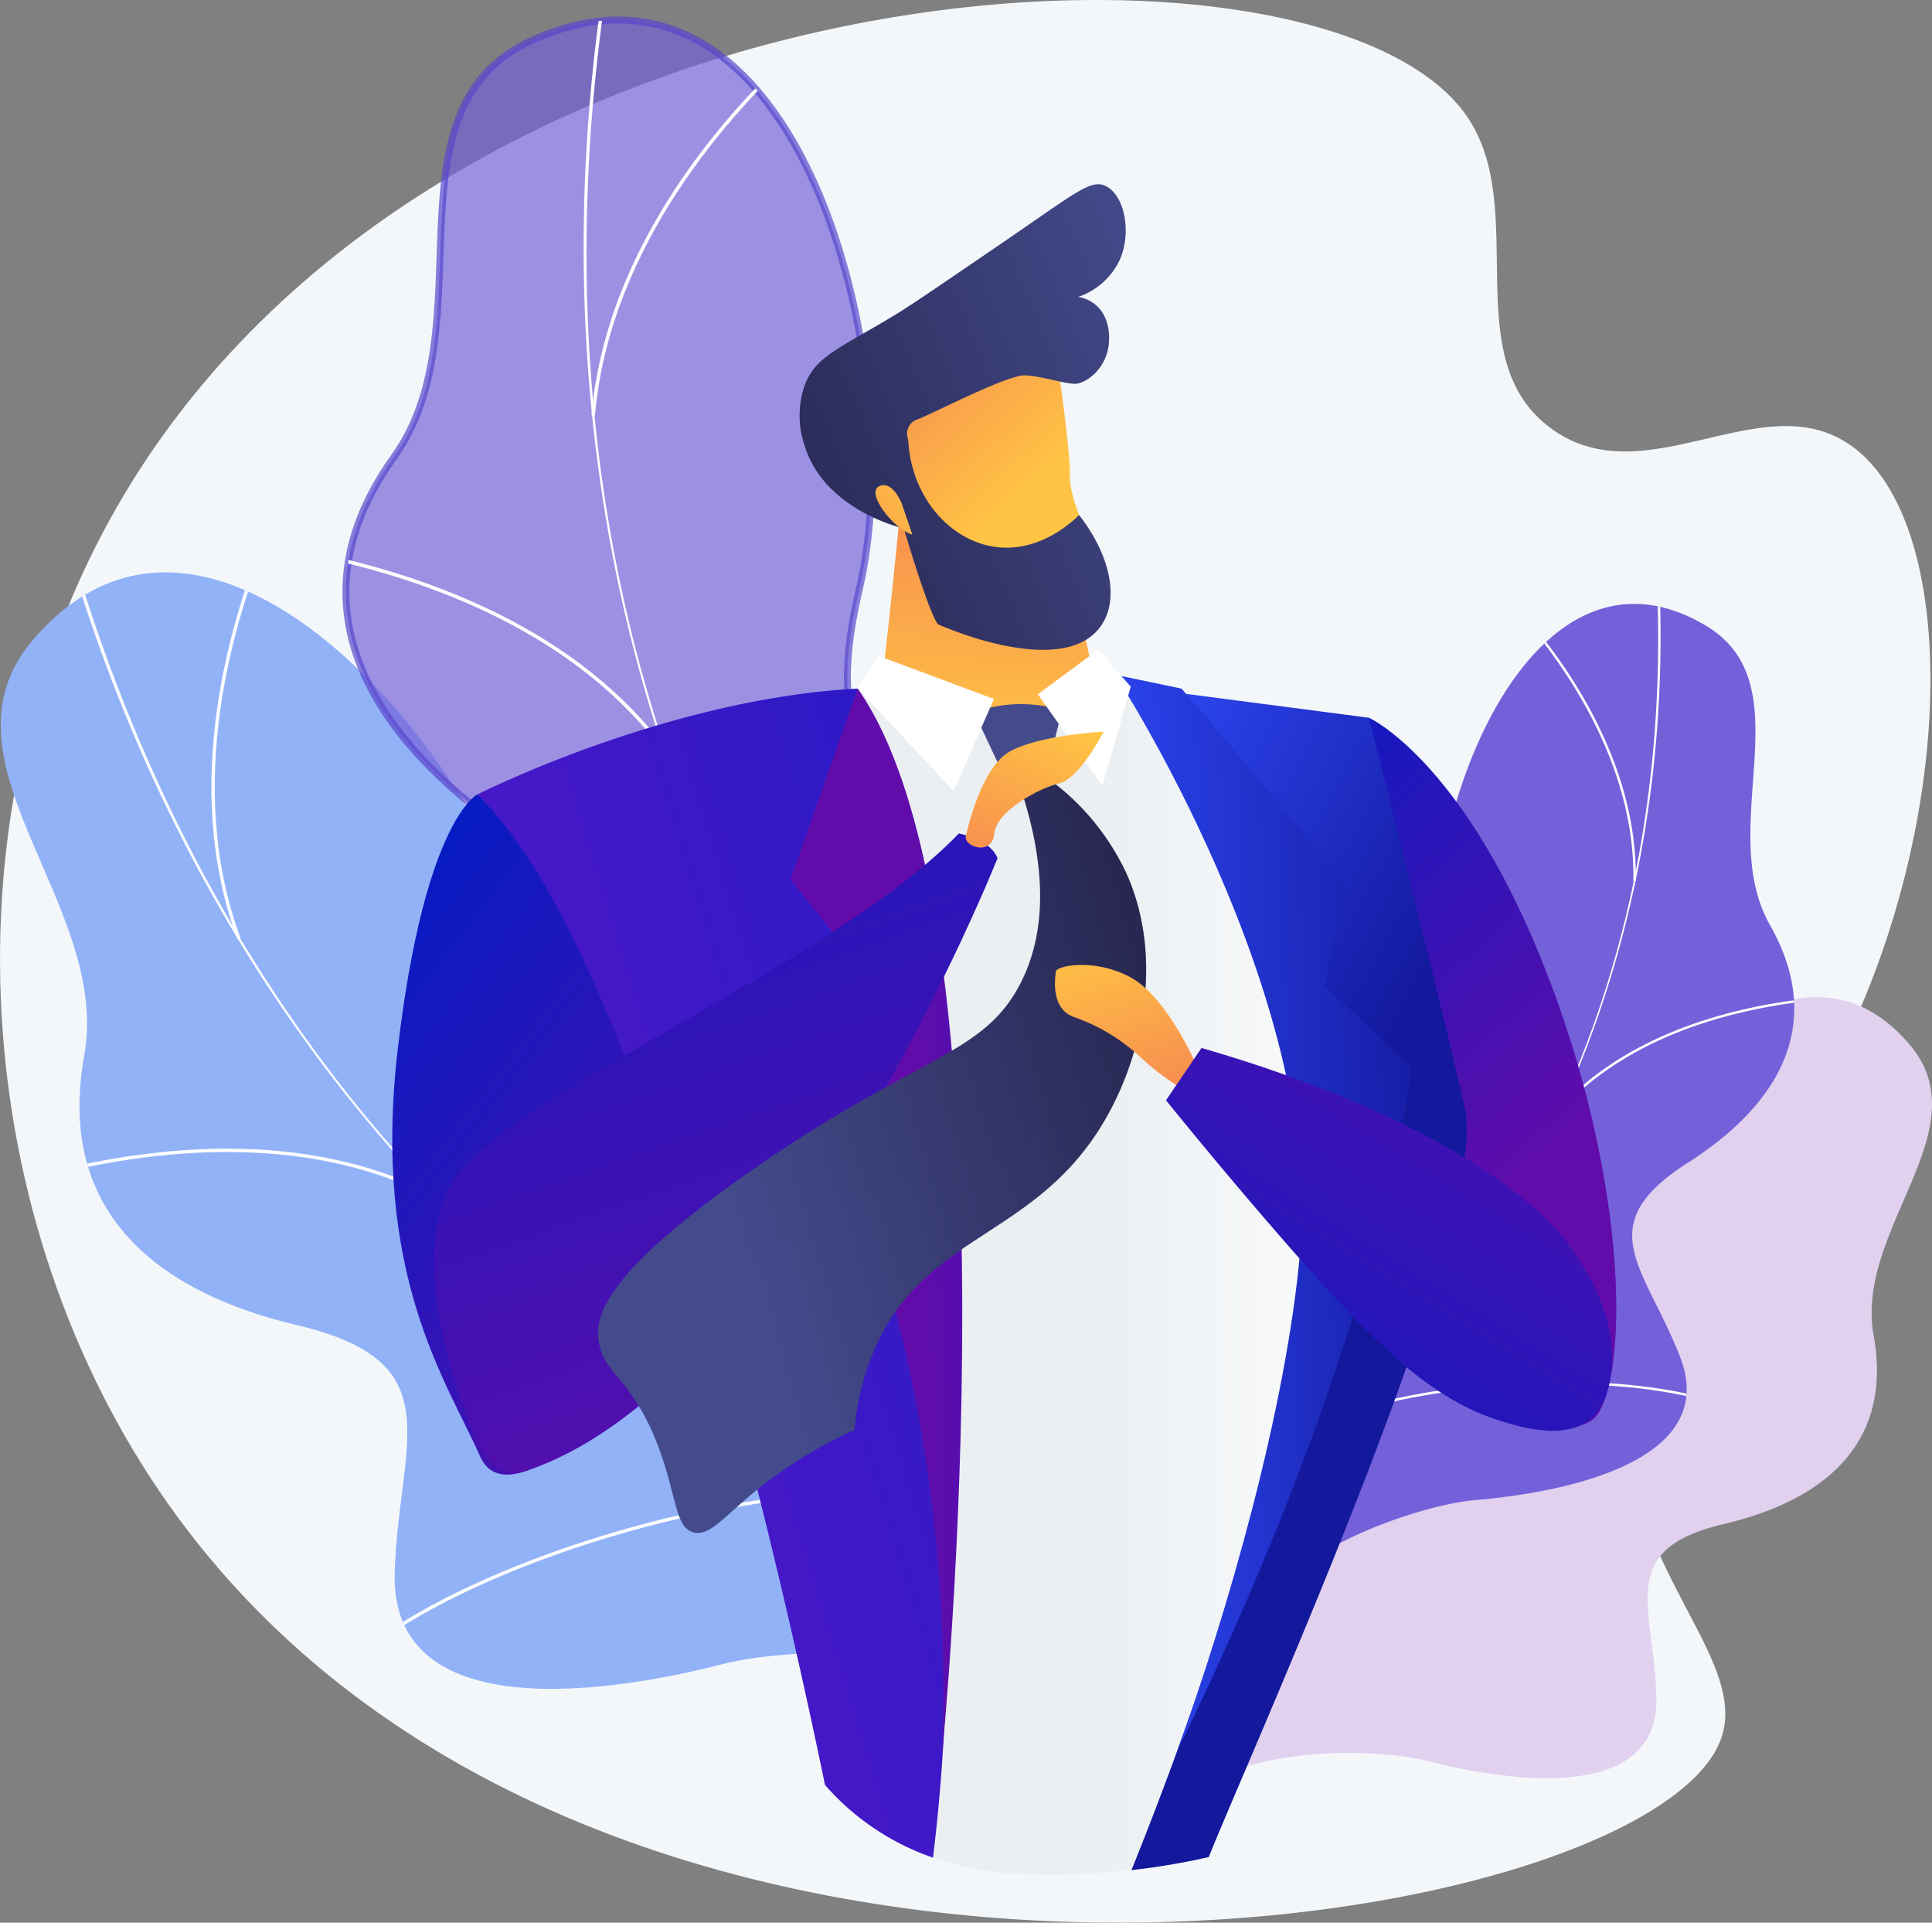 <svg xmlns="http://www.w3.org/2000/svg" xmlns:xlink="http://www.w3.org/1999/xlink" width="279.302" height="277.919"><rect width="100%" height="100%" fill="#808080" stroke="none"/><defs><linearGradient id="a" x1=".427" y1="-.015" x2=".75" y2="2.075" gradientUnits="objectBoundingBox"><stop offset=".004" stop-color="#e38ddd"/><stop offset="1" stop-color="#9571f6"/></linearGradient><linearGradient id="b" x1=".964" y1=".169" x2=".083" y2=".815" gradientUnits="objectBoundingBox"><stop offset="0" stop-color="#ff9085"/><stop offset="1" stop-color="#fb6fbb"/></linearGradient><linearGradient id="c" x1="1.21" y1=".022" x2=".011" y2="1.005" gradientUnits="objectBoundingBox"><stop offset="0" stop-color="#ffc444"/><stop offset=".996" stop-color="#f36f56"/></linearGradient><linearGradient id="h" y1=".5" x2="1" y2=".5" gradientUnits="objectBoundingBox"><stop offset=".494" stop-color="#ebeff2"/><stop offset="1" stop-color="#fff"/></linearGradient><linearGradient id="i" x1=".886" y1="1.223" x2=".073" y2="-.017" gradientUnits="objectBoundingBox"><stop offset="0" stop-color="#610caa"/><stop offset="1" stop-color="#001cc4"/></linearGradient><linearGradient id="j" x1=".507" y1=".732" x2=".152" y2="-.233" xlink:href="#i"/><linearGradient id="k" x1=".394" y1=".492" x2=".072" y2="-.086" gradientUnits="objectBoundingBox"><stop offset="0" stop-color="#13189d"/><stop offset="1" stop-color="#314eff"/></linearGradient><linearGradient id="l" x1=".49" y1="1.02" x2=".555" y2="-.407" xlink:href="#c"/><linearGradient id="m" x1=".689" y1=".642" x2="-.157" y2="-.471" xlink:href="#c"/><linearGradient id="n" x1="1.159" y1=".264" x2="-.013" y2=".974" gradientUnits="objectBoundingBox"><stop offset="0" stop-color="#444b8c"/><stop offset=".996" stop-color="#26264f"/></linearGradient><linearGradient id="o" x1="1.219" y1="-.079" x2="-2.301" y2="2.973" xlink:href="#c"/><linearGradient id="p" x1="1.142" y1=".381" x2="-.201" y2=".535" xlink:href="#k"/><linearGradient id="q" x1=".004" y1="1.03" x2="-5.253" y2="8.332" xlink:href="#n"/><linearGradient id="r" x1="-.777" y1=".888" x2="1.524" y2="-.718" gradientUnits="objectBoundingBox"><stop offset="0" stop-color="#7615c9"/><stop offset="1" stop-color="#001cc4"/></linearGradient><linearGradient id="s" x1=".537" y1=".511" x2="2.13" y2=".332" xlink:href="#i"/><linearGradient id="t" x1=".787" y1="1.095" x2=".269" y2="-.516" xlink:href="#i"/><linearGradient id="u" x1=".239" y1=".594" x2="1.013" y2=".292" xlink:href="#n"/><linearGradient id="v" x1=".171" y1=".623" x2="1.081" y2=".281" xlink:href="#n"/><linearGradient id="w" x1=".738" y1="-.076" x2="-.314" y2="1.767" xlink:href="#c"/><linearGradient id="x" x1=".212" y1="-.218" x2=".984" y2="1.762" xlink:href="#c"/><linearGradient id="y" x1=".823" y1="-.524" x2="-.355" y2="1.138" xlink:href="#i"/><clipPath id="d"><path d="M624.948 1434.666c2.093-.912 5.841-4.741 6.407-6.142 3.764-9.323 11.946-26.321 8.389-36.337-.608-1.71-8.854-1.069-10.408-2.35-5.357-.867-7.269-.836-11.957-4.162-13.84-9.82 2.323-40.491-27.017-41.109-21.492-.452-36.162 11.164-42.918-20.036s-47.182-79.894-73.286-49.187c-14.981 17.623 11.381 38.171 7.412 60.122-3.772 20.86 8.311 33.625 30.852 38.945s14.636 16.733 14.035 35.69c-.722 22.772 32.36 17.169 47.412 13.28 12.121-3.131 45.099-2.928 51.079 11.286z" transform="translate(-469.508 -1265.572)" fill="url(#a)"/></clipPath><clipPath id="e"><path d="M1056.444 704.736c2.389.077 7.655-1.863 8.819-2.935 7.747-7.131 23.118-19.54 24.249-30.613.193-1.891-7.9-4.986-8.792-6.9-4.679-3.225-6.5-4.054-9.444-9.305-8.686-15.5 20.375-37.266-7.108-51.022-20.13-10.076-39.225-5.671-31.611-38.223s-8.775-96.769-47.256-79.436c-22.085 9.948-6.367 41.223-19.977 60.21-12.933 18.042-7.231 35.544 11.707 50.7s6.336 22.4-2.743 40.068c-10.905 21.22 22.909 30.771 38.9 33.848 12.869 2.48 43.979 17.472 43.256 33.608z" transform="translate(-958.347 -483.391)" fill="url(#b)"/></clipPath><clipPath id="f"><path d="M2043.133 1985.45a13.164 13.164 0 01-4.482-4.3c-2.633-6.522-8.357-18.412-5.868-25.419.425-1.2 6.194-.748 7.281-1.644 3.748-.606 5.085-.585 8.364-2.911 9.681-6.869-1.625-28.325 18.9-28.757 15.034-.316 25.3 7.809 30.023-14.016s33.005-55.888 51.266-34.408c10.48 12.328-7.961 26.7-5.185 42.058 2.639 14.592-5.814 23.522-21.582 27.244s-10.239 11.705-9.818 24.967c.505 15.93-22.637 12.011-33.167 9.29-8.479-2.189-31.548-2.047-35.732 7.896z" transform="translate(-2032.171 -1867.162)" fill="#e1d1ef"/></clipPath><clipPath id="g"><path d="M2058.807 1460.009a13.782 13.782 0 01-5.916-2.7c-4.858-5.536-14.628-15.31-14.591-23.1.006-1.33 5.864-2.881 6.628-4.143 3.494-1.9 4.824-2.336 7.261-5.77 7.194-10.138-11.4-27.436 8.737-34.961 14.751-5.512 27.705-1.029 24.83-24.236s13.3-66.657 38.776-51.74c14.622 8.561 1.364 29.147 9.419 43.365 7.654 13.511 2.387 25.261-11.912 34.392s-6.073 15.111-1.071 28.074c6.008 15.571-18.222 19.7-29.571 20.652-9.139.774-31.897 8.892-32.59 20.167z" transform="translate(-2038.3 -1310.317)" fill="url(#c)"/></clipPath></defs><path d="M211.989 16.7c9.373 13.418-1.617 35.172 12.291 45.263 13.538 9.823 30.17-6.278 42.929 2.177 18.927 12.544 15.471 69.941-12.2 105.6-8.322 10.725-15.276 14.9-18.355 27.027-6.613 26.045 16.628 41.538 12.206 54.419-9.959 29-163.115 53.342-224.568-33.825-28.7-40.71-33-99.5-7.352-144.144C63.275-7.454 190.958-13.4 211.989 16.7z" fill="#f4f7fa"/><path d="M155.548 251.826c2.093-.912 5.841-4.741 6.407-6.142 3.764-9.323 11.946-26.321 8.389-36.337-.608-1.71-8.854-1.069-10.408-2.35-5.357-.867-7.269-.836-11.957-4.162-13.84-9.82 2.323-40.491-27.017-41.109-21.492-.452-36.162 11.164-42.918-20.036S30.862 61.796 4.758 92.503c-14.981 17.623 11.381 38.171 7.412 60.122-3.772 20.86 8.311 33.625 30.852 38.945s14.636 16.733 14.035 35.69c-.722 22.772 32.36 17.169 47.412 13.28 12.121-3.131 45.099-2.928 51.079 11.286z" fill="#92b2f8"/><g clip-path="url(#d)" transform="translate(.108 82.732)"><g style="mix-blend-mode:soft-light;isolation:isolate" fill="#fcfdfe"><path d="M166.024 145.741l.083-.478C92.431 132.538 34.287 77.48 10.575-2.018l-.465.139c11.238 37.676 31 71.116 57.153 96.7a186.162 186.162 0 0098.761 50.92z"/><path d="M55.563 153.957c16.884-11.538 48.049-20.763 69.47-20.563v-.485c-21.506-.2-52.795 9.062-69.748 20.647zm96.027-10.88l.212-.437c-10.018-4.862-17.193-14.6-21.326-28.948-3.031-10.52-4.385-23.226-4.026-37.765l-.485-.012c-.36 14.589 1 27.344 4.045 37.911 4.172 14.485 11.433 24.329 21.58 29.251zm-87.899-52.03l.234-.425c-18.412-10.136-40.4-7.9-55.6-4.231l.114.472c15.118-3.645 36.977-5.877 55.252 4.184zM34.207 53.028l.455-.169c-8.225-22.2-.976-45.975 4.078-58.169l-.449-.186c-5.08 12.265-12.367 36.165-4.084 58.524z"/></g></g><path d="M148.099 224.243c2.389.077 7.655-1.863 8.819-2.935 7.747-7.131 23.118-19.54 24.249-30.613.193-1.891-7.9-4.986-8.792-6.9-4.679-3.225-6.5-4.054-9.444-9.305-8.686-15.5 20.375-37.266-7.108-51.022-20.13-10.076-39.225-5.671-31.611-38.223s-8.775-96.769-47.256-79.436c-22.085 9.948-6.367 41.223-19.977 60.21-12.933 18.042-7.231 35.544 11.707 50.7s6.336 22.4-2.743 40.068c-10.905 21.22 22.909 30.771 38.9 33.848 12.869 2.48 43.979 17.472 43.256 33.608z" fill="#7461d9" stroke="#5845cd" opacity=".689"/><g clip-path="url(#e)" transform="translate(50.002 2.898)"><g style="mix-blend-mode:soft-light;isolation:isolate" fill="#fcfdfe"><path d="M118.594 204.001l.293-.415C54.893 158.473 24.599 80.281 37.851-5.578l-.5-.078c-6.28 40.691-2.593 81.2 10.663 117.148a194.95 194.95 0 0070.58 92.509z"/><path d="M10.396 162.19c21.154-3.337 54.78 1.926 74.957 11.731l.222-.457c-20.257-9.844-54.018-15.126-75.259-11.776zm95.738 32.811l.4-.318c-7.3-9.1-9.712-21.533-7.182-36.962 1.855-11.313 6.277-23.942 13.144-37.537l-.454-.229c-6.89 13.641-11.328 26.32-13.191 37.684-2.558 15.577-.107 28.148 7.283 37.362zm-59.805-88.685l.412-.3C33.871 88.161 12.063 80.41-3.966 77.052l-.1.5c15.937 3.341 37.625 11.042 50.395 28.764zM35.5 57.111l.506.045c2.184-24.7 19.715-43.935 29.971-53.2l-.341-.377C55.325 12.894 37.7 32.24 35.5 57.111z"/></g></g><path d="M170.565 262.422a13.164 13.164 0 01-4.482-4.3c-2.633-6.522-8.357-18.412-5.868-25.419.425-1.2 6.194-.748 7.281-1.644 3.748-.606 5.085-.585 8.364-2.911 9.681-6.869-1.625-28.325 18.9-28.757 15.034-.316 25.3 7.809 30.023-14.016s33.005-55.888 51.266-34.408c10.48 12.328-7.961 26.7-5.185 42.058 2.639 14.592-5.814 23.522-21.582 27.244s-10.239 11.705-9.818 24.967c.505 15.93-22.637 12.011-33.167 9.29-8.479-2.189-31.548-2.047-35.732 7.896z" fill="#e1d1ef"/><g clip-path="url(#f)" transform="translate(159.603 144.134)"><g style="mix-blend-mode:soft-light;isolation:isolate" fill="#e1d1ef"><path d="M3.559 101.951l-.058-.334c51.539-8.9 92.212-47.417 108.8-103.028l.325.1c-7.861 26.356-21.686 49.748-39.98 67.647a130.225 130.225 0 01-69.087 35.615z"/><path d="M80.831 107.7c-11.811-8.071-33.611-14.524-48.6-14.384v-.339c15.044-.14 36.931 6.339 48.791 14.443zm-67.175-7.613l-.148-.306c7.008-3.4 12.027-10.214 14.918-20.25 2.12-7.359 3.067-16.247 2.816-26.418l.34-.008c.252 10.206-.7 19.128-2.83 26.52-2.918 10.133-7.998 17.017-15.096 20.462zM75.144 63.69l-.164-.3c12.88-7.09 28.26-5.523 38.9-2.96l-.08.331c-10.58-2.548-25.872-4.109-38.656 2.929zm20.625-26.595l-.318-.118c5.754-15.531.682-32.161-2.853-40.691l.314-.13c3.554 8.576 8.652 25.297 2.857 40.939z"/></g></g><path d="M180.736 236.991a13.782 13.782 0 01-5.916-2.7c-4.858-5.536-14.628-15.31-14.591-23.1.006-1.33 5.864-2.881 6.628-4.143 3.494-1.9 4.824-2.336 7.261-5.77 7.194-10.138-11.4-27.436 8.737-34.961 14.751-5.512 27.705-1.029 24.83-24.236s13.3-66.657 38.776-51.74c14.622 8.561 1.364 29.147 9.419 43.365 7.654 13.511 2.387 25.261-11.912 34.392s-6.073 15.111-1.071 28.074c6.008 15.571-18.222 19.7-29.571 20.652-9.139.774-31.897 8.892-32.59 20.167z" fill="#7461d9"/><g clip-path="url(#g)" transform="translate(160.229 87.299)"><g style="mix-blend-mode:soft-light;isolation:isolate" fill="#fcfdfe"><path d="M7.539 136.105l-.173-.311C55.232 109.172 82.117 57.036 79.283-3.67l.355-.017c1.343 28.771-4.233 56.673-16.126 80.692a136.374 136.374 0 01-55.973 59.1z"/><path d="M85.907 115.067c-14.466-3.894-38.246-2.734-53.01 2.587l-.121-.335c14.822-5.341 38.7-6.505 53.224-2.6zm-69.032 15.705l-.252-.251c5.751-5.785 8.356-14.256 7.743-25.176-.449-8.007-2.586-17.12-6.352-27.087l.333-.126c3.778 10 5.923 19.15 6.374 27.193.619 11.026-2.021 19.583-7.846 25.447zm48.193-57.241l-.265-.237c10.279-11.463 26.025-15.232 37.424-16.377l.035.354c-11.336 1.138-26.991 4.879-37.194 16.26zm11.19-33.42l-.355-.007C76.22 22.762 65.456 8.078 59.011.869l.265-.237c6.479 7.248 17.301 22.016 16.982 39.479z"/></g></g><path d="M1626.136 1422.7l-18.606-3.1-11.126 6.663-18.754-6.158s-16.549 2.194-16.909 2.078l17.708 164.958a41.557 41.557 0 0018.577 4.883 104.488 104.488 0 0018.988-.969c5.294-12.239 20.866-49.947 29.508-89.068 10.524-47.63-19.386-79.287-19.386-79.287z" transform="translate(-1449.254 -1321.156)" fill="url(#h)"/><path d="M1036.316 1580.313s-7.559 3.73-11.444 36.621 7.148 48.26 11.863 58.993 26.912-13.615 36.448-22.928-21.539-73.299-36.867-72.686z" transform="translate(-967.349 -1465.453)" fill="url(#i)"/><path d="M2328.566 1480.051c.013-.5 4.86-8.541 4.86-8.541s13.142 5.947 24.813 34.673 13.036 56.622 8.6 65.44-33.747-8.659-39.554-20.9 1.281-70.672 1.281-70.672z" transform="translate(-2135.509 -1367.759)" fill="url(#j)"/><path d="M2118.346 1488.407c-4.038-17.8-13.859-56.51-13.859-56.51l-34.448-4.5s28.758 44.352 25.5 81.594c-2.774 31.733-20.28 76.828-25.4 89.475a100.214 100.214 0 0011.177-1.888c6.089-15.238 40.761-91.719 37.03-108.171z" transform="translate(-1906.57 -1328.147)" fill="url(#k)"/><path d="M1719.135 1135.147s-2.49 25.767-3.26 30.083l20.836 8.045 10.572-7.022-6.047-27.7z" transform="translate(-1588.555 -1065.728)" fill="url(#l)"/><path d="M1757.114 937.3c.345.256 2.608 16.814 2.415 19.577s2.723 8.987 2.723 8.987-9.269 5.372-14.193 4.434-12.512-11.426-13.877-15.433 7.175-13.3 7.175-13.3z" transform="translate(-1604.86 -888.071)" fill="url(#m)"/><path d="M1615.99 765.694s3.965 13.443 5.052 13.9c8.754 3.7 20.365 6.108 23.9-.564 2.191-4.13.357-10.223-3.621-15.284-.646.657-5.515 5.46-12.013 4.622-6.65-.857-12.3-7.271-12.684-15.521a2.187 2.187 0 011.356-2.933c2.2-.816 13.1-6.529 15.625-6.358s5.719 1.25 7.191 1.222 5.229-2.416 4.843-7.276-4.431-5.286-4.431-5.286a10.278 10.278 0 006.006-5.372c1.762-4.033.655-9.362-2.047-10.658-2.149-1.031-4.321.963-14.771 8.1-8.927 6.1-13.391 9.146-15.555 10.458-8.161 4.949-11.528 5.985-13.16 10.177a13.4 13.4 0 00-.058 8.726c2.783 9.193 13.632 11.877 14.367 12.047z" transform="translate(-1485.325 -689.302)" fill="url(#n)"/><path d="M1712.3 1144.719s-1.344-3.441-3.285-2.5 2.017 6.139 4.813 6.992z" transform="translate(-1581.933 -1071.929)" fill="url(#o)"/><path d="M2078.256 1455.58s2.885-14.037 2.931-14.549c.036-.4-16.29-20.08-23.569-28.391l-9.581-2s29.993 46.062 26.738 83.3c-2 22.888-10.654 52.725-17.807 72.327 30.165-61.483 33.9-98.929 33.9-98.929z" transform="translate(-1886.815 -1313.106)" fill="url(#p)"/><path d="M1853.137 1463.3l-4.632-9.847s5.087-2.546 12.7-.438l-2.372 9.432a3 3 0 01-2.63 2.559 3 3 0 01-3.066-1.706z" transform="translate(-1707.648 -1350.399)" fill="url(#q)"/><path d="M150.035 100.352l9.347 13.219 4.087-14.323-4.74-5.318zm-23.061-5.557l-2.972 4.739 13.861 14.8 5.828-13.3z" fill="#fff"/><path d="M1199.187 1430.206c-27.679 1.438-55.035 15.325-55.035 15.325 23.231 21.961 42.877 107.242 50.3 143.153a36.483 36.483 0 0015.611 10.5c8.537-68.984-10.876-168.978-10.876-168.978z" transform="translate(-1075.185 -1330.671)" fill="url(#r)"/><path d="M1610.128 1583.84s11.746-119.44-12.233-153.634l-9.715 27.592 12.281 15.347-8.863 14.836s20.637 37.44 18.53 95.859z" transform="translate(-1473.893 -1330.671)" fill="url(#s)"/><path d="M1089.418 1723.384c-.233-.545-12.273-27.394-2.335-39.391s54.711-30.576 71.941-48.606c0 0 4.545.793 5.6 3.581 0 0-30.4 76.375-68.559 88.695.003 0-4.222 1.388-6.647-4.279z" transform="translate(-1020.417 -1514.91)" fill="url(#t)"/><path d="M1375.816 1546.607c5.635 15.493 3.673 24.839.689 30.573-5.433 10.437-14.962 10.261-38.995 27.051-21.042 14.7-22.382 20.876-21.947 24.365.616 4.941 4.918 5.49 8.681 15.5 2.621 6.972 2.365 11.575 5.041 12.31 2.214.609 4.257-2.03 8.424-5.513a65.124 65.124 0 0114.867-9.284 37.386 37.386 0 012.413-10.5c6.911-17.665 22.777-16.838 33.008-33.019 6.176-9.768 9.426-24.356 3.961-36.777a35.3 35.3 0 00-13.095-15.016z" transform="translate(-1229.046 -1434.918)" fill="url(#u)"/><path d="M1495.106 1676.012a30.52 30.52 0 00-.965-1.979c1.52 12.259.75 26-7.609 35.578-11.143 12.774-27.022 8.134-40.245 18.417-7.787 6.055-14.956 17.526-15.913 40.747.481 1.253 1.069 2.055 2.059 2.327 2.214.609 4.257-2.03 8.424-5.513a65.121 65.121 0 0114.867-9.284 37.392 37.392 0 012.413-10.5c6.911-17.665 22.777-16.838 33.008-33.019 6.175-9.766 9.425-24.353 3.961-36.774z" transform="translate(-1332.193 -1549.612)" opacity=".3" fill="url(#v)" style="mix-blend-mode:multiply;isolation:isolate"/><path d="M1836.167 1506.4s2.031-9.851 6.3-12.312 13.65-2.92 13.65-2.92-3.453 6.788-6.439 7.483-9.073 4.051-9.364 7.237-4.147 2.046-4.147.512z" transform="translate(-1696.569 -1385.411)" fill="url(#w)"/><path d="M1983.043 1835.826s-4.144-9.594-9.382-12.441-10.741-1.681-10.825-.86-.881 5.51 2.808 6.65a27.094 27.094 0 019.687 5.987 36.624 36.624 0 005.666 4.245z" transform="translate(-1810.193 -1682.097)" fill="url(#x)"/><path d="M2125.1 1939.151l-5.128 7.56a757.627 757.627 0 0014.9 17.828c15.617 18.1 23.554 25.526 33.879 28.649 2.889.874 9.06 2.654 12.726-.495.538-.462 2.089-1.947 2.731-5.764 1.395-8.287-3.491-15.669-5.125-18.137-6.827-10.322-26.56-21.737-53.983-29.641z" transform="translate(-1951.407 -1787.67)" fill="url(#y)"/></svg>